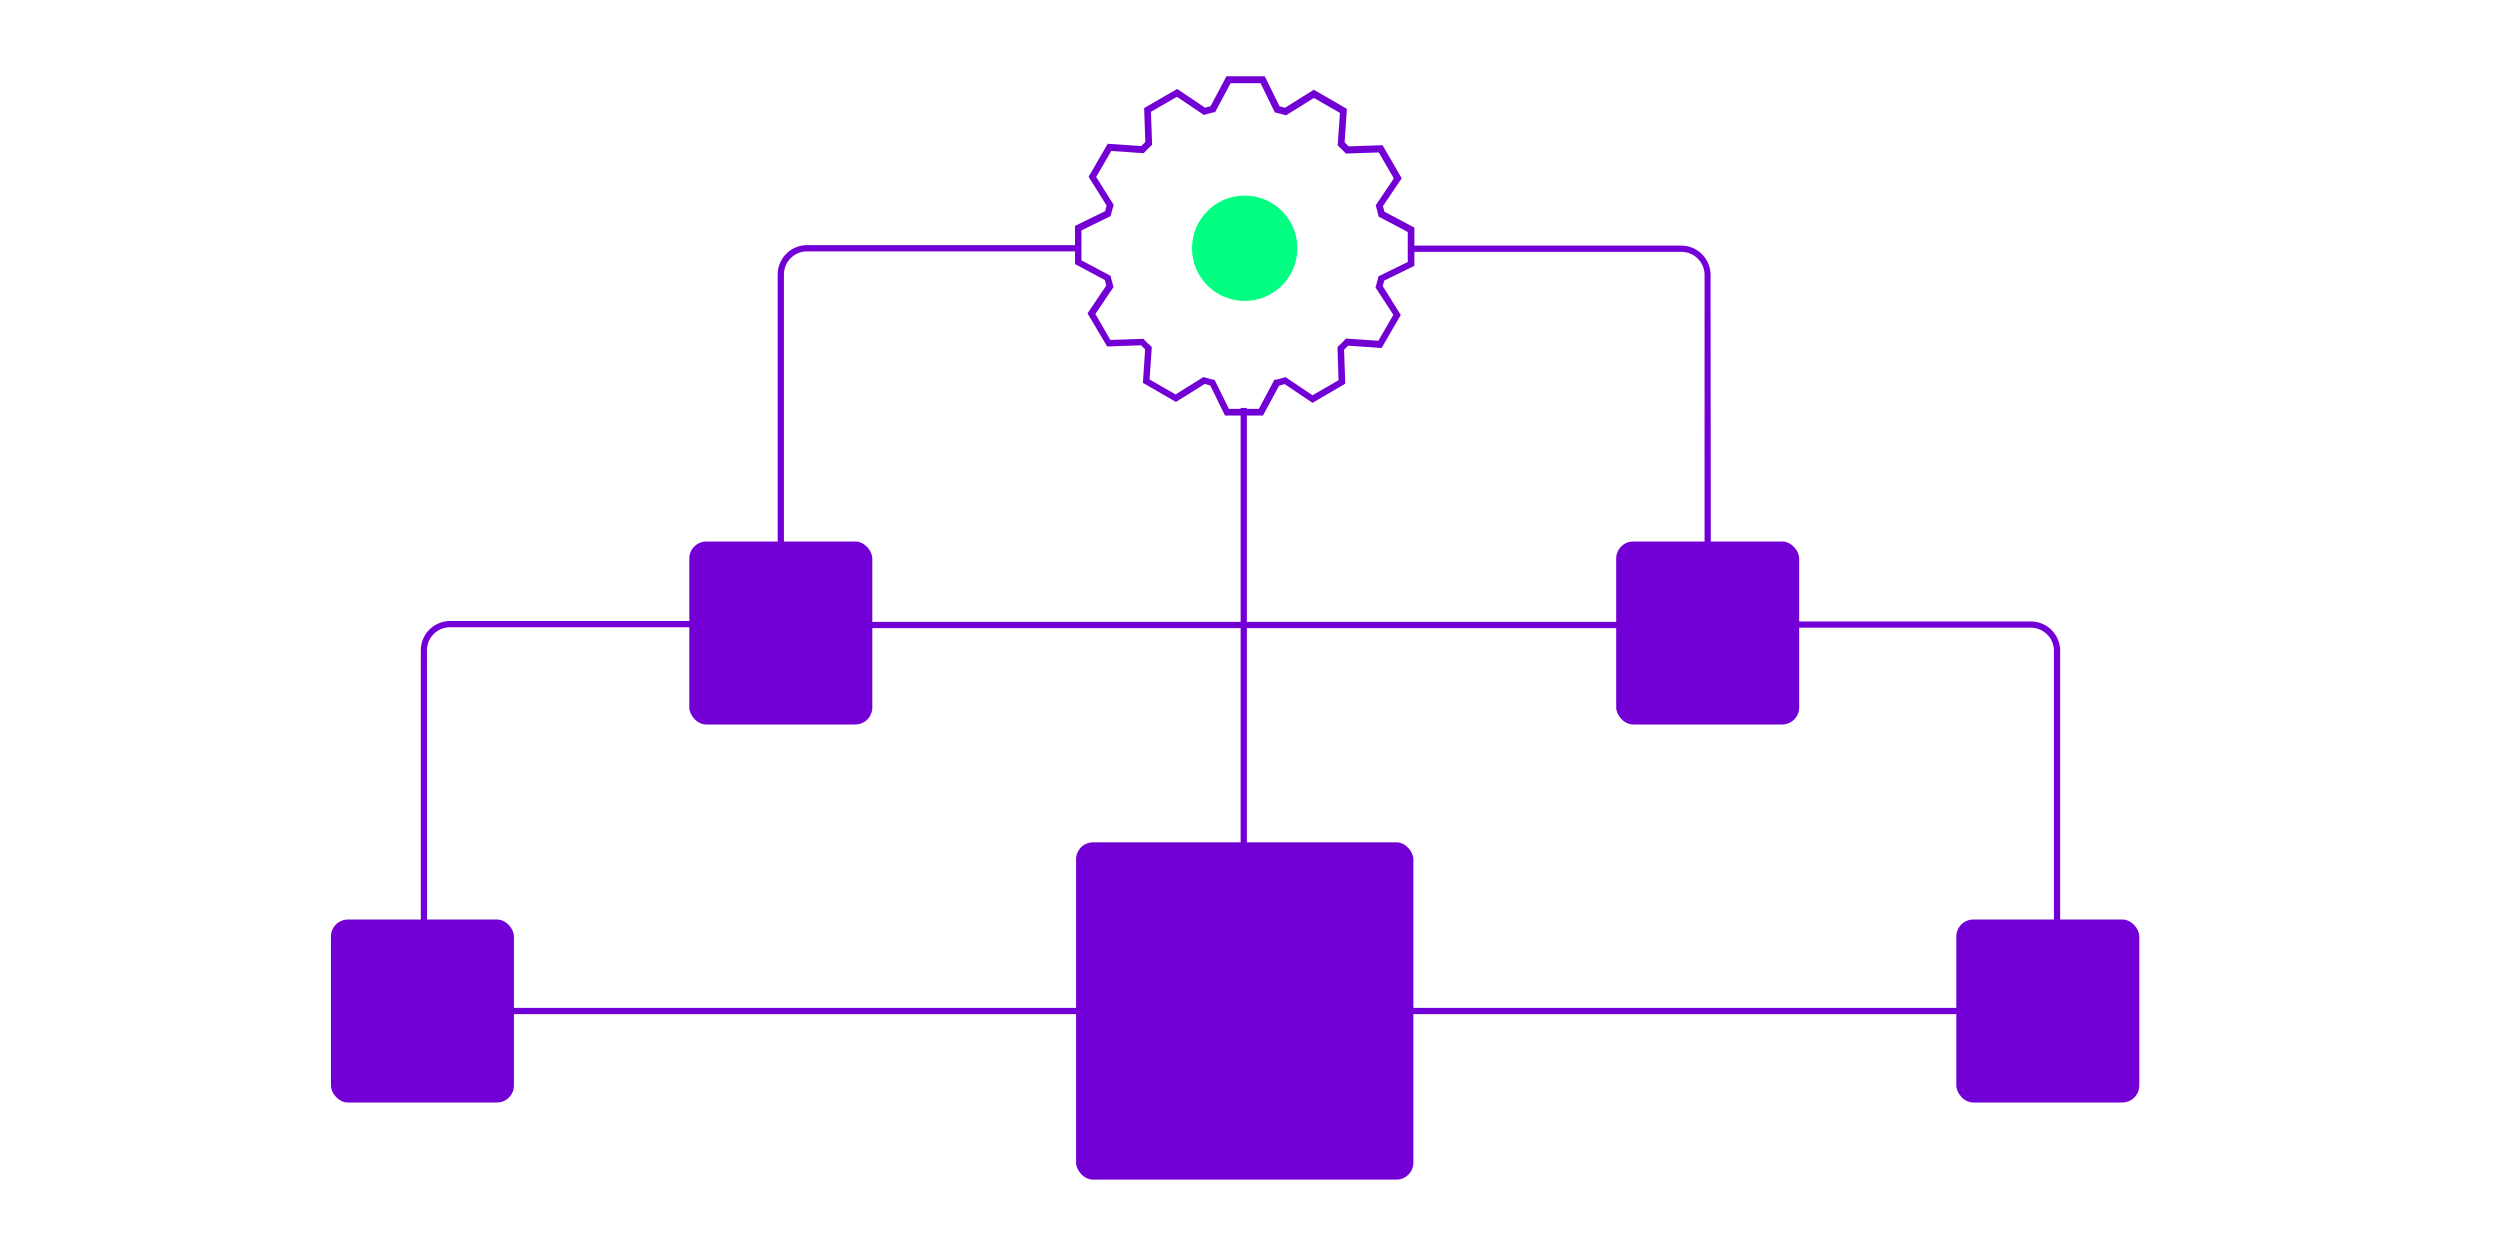 <svg xmlns="http://www.w3.org/2000/svg" viewBox="0 0 400 200"><defs><style>.cls-1{fill:#7200d5;}.cls-2{fill:#03ff81;}.cls-3{fill:#7200d6;}</style></defs><g id="open_aea" data-name="open aea"><path class="cls-1" d="M202.07,66.49H196l-2.36-4.82c-.29-.07-.59-.15-.88-.24l-4.61,2.88-5.29-3.06.36-5.35c-.22-.21-.43-.43-.64-.65l-5.43.19L174,50.14l3-4.45c-.08-.29-.16-.59-.23-.89L172,42.25V36.14l4.82-2.36.24-.89-2.88-4.61L177.24,23l5.36.37.65-.65-.19-5.43,5.29-3.06,4.45,3,.89-.24,2.55-4.79h6.12L204.72,17c.29.07.59.15.88.24l4.61-2.88,5.29,3.06-.36,5.35.64.65,5.43-.19,3.06,5.3-3,4.45c.08.29.16.59.23.89l4.8,2.55v6.11l-4.82,2.36-.24.89,2.88,4.61-3.06,5.29-5.36-.37-.65.65.19,5.43L210,64.46l-4.45-3c-.29.09-.59.16-.89.24Zm-5.45-1.07h4.8l2.48-4.66.24,0c.44-.1.88-.22,1.3-.35l.25-.07,4.31,2.9,4.16-2.4L214,55.52l.18-.17c.33-.3.65-.62,1-1l.17-.18,5.19.35,2.4-4.15L220.08,46l.07-.24c.13-.43.25-.87.35-1.3l.06-.25,4.68-2.29v-4.8l-4.66-2.47-.06-.24c-.1-.44-.21-.88-.34-1.31l-.07-.24,2.9-4.32-2.4-4.15-5.28.18-.16-.18c-.31-.33-.63-.65-.95-.95l-.19-.18.36-5.19-4.16-2.4-4.47,2.79-.23-.07c-.44-.13-.87-.25-1.31-.35l-.25-.06-2.28-4.67h-4.8l-2.48,4.66-.24,0c-.43.1-.87.22-1.3.35l-.25.07-4.31-2.9-4.16,2.4.19,5.27-.18.17c-.33.31-.65.62-1,1l-.17.18-5.19-.35-2.41,4.15,2.8,4.47-.07.24c-.13.42-.25.86-.35,1.3l-.06.25-4.68,2.29v4.8l4.66,2.47.05.24c.11.44.22.88.35,1.31l.08.24-2.91,4.32,2.4,4.15,5.28-.18.16.18c.31.32.63.65,1,.95l.19.18-.36,5.19,4.16,2.4,4.47-2.79.23.07c.43.13.87.25,1.31.35l.25.06Z"/><circle class="cls-2" cx="199.15" cy="39.72" r="8.43"/><rect class="cls-3" x="172.17" y="134.77" width="53.97" height="53.97" rx="2.73"/><rect class="cls-3" x="52.95" y="147.12" width="29.28" height="29.28" rx="2.73"/><rect class="cls-3" x="313.01" y="147.12" width="29.28" height="29.28" rx="2.73"/><rect class="cls-3" x="258.59" y="86.64" width="29.28" height="29.28" rx="2.73"/><rect class="cls-3" x="110.29" y="86.64" width="29.28" height="29.28" rx="2.73"/><path class="cls-3" d="M125.43,90.81h-1V43.92a4.71,4.71,0,0,1,4.69-4.7H172v1H129.12a3.7,3.7,0,0,0-3.69,3.7Z"/><path class="cls-3" d="M273.73,90.88h-1V44a3.7,3.7,0,0,0-3.69-3.7H226.16v-1H269a4.7,4.7,0,0,1,4.69,4.7Z"/><path class="cls-3" d="M68.33,151h-1V104.06A4.7,4.7,0,0,1,72,99.36H114.9v1H72a3.7,3.7,0,0,0-3.69,3.7Z"/><path class="cls-3" d="M329.63,151h-1V104.13a3.7,3.7,0,0,0-3.69-3.7H282.06v-1h42.88a4.71,4.71,0,0,1,4.69,4.7Z"/><rect class="cls-3" x="80.53" y="161.26" width="236.94" height="1"/><rect class="cls-3" x="111.85" y="99.5" width="152.51" height="1"/><rect class="cls-3" x="198.5" y="65.27" width="1" height="81.85"/></g></svg>